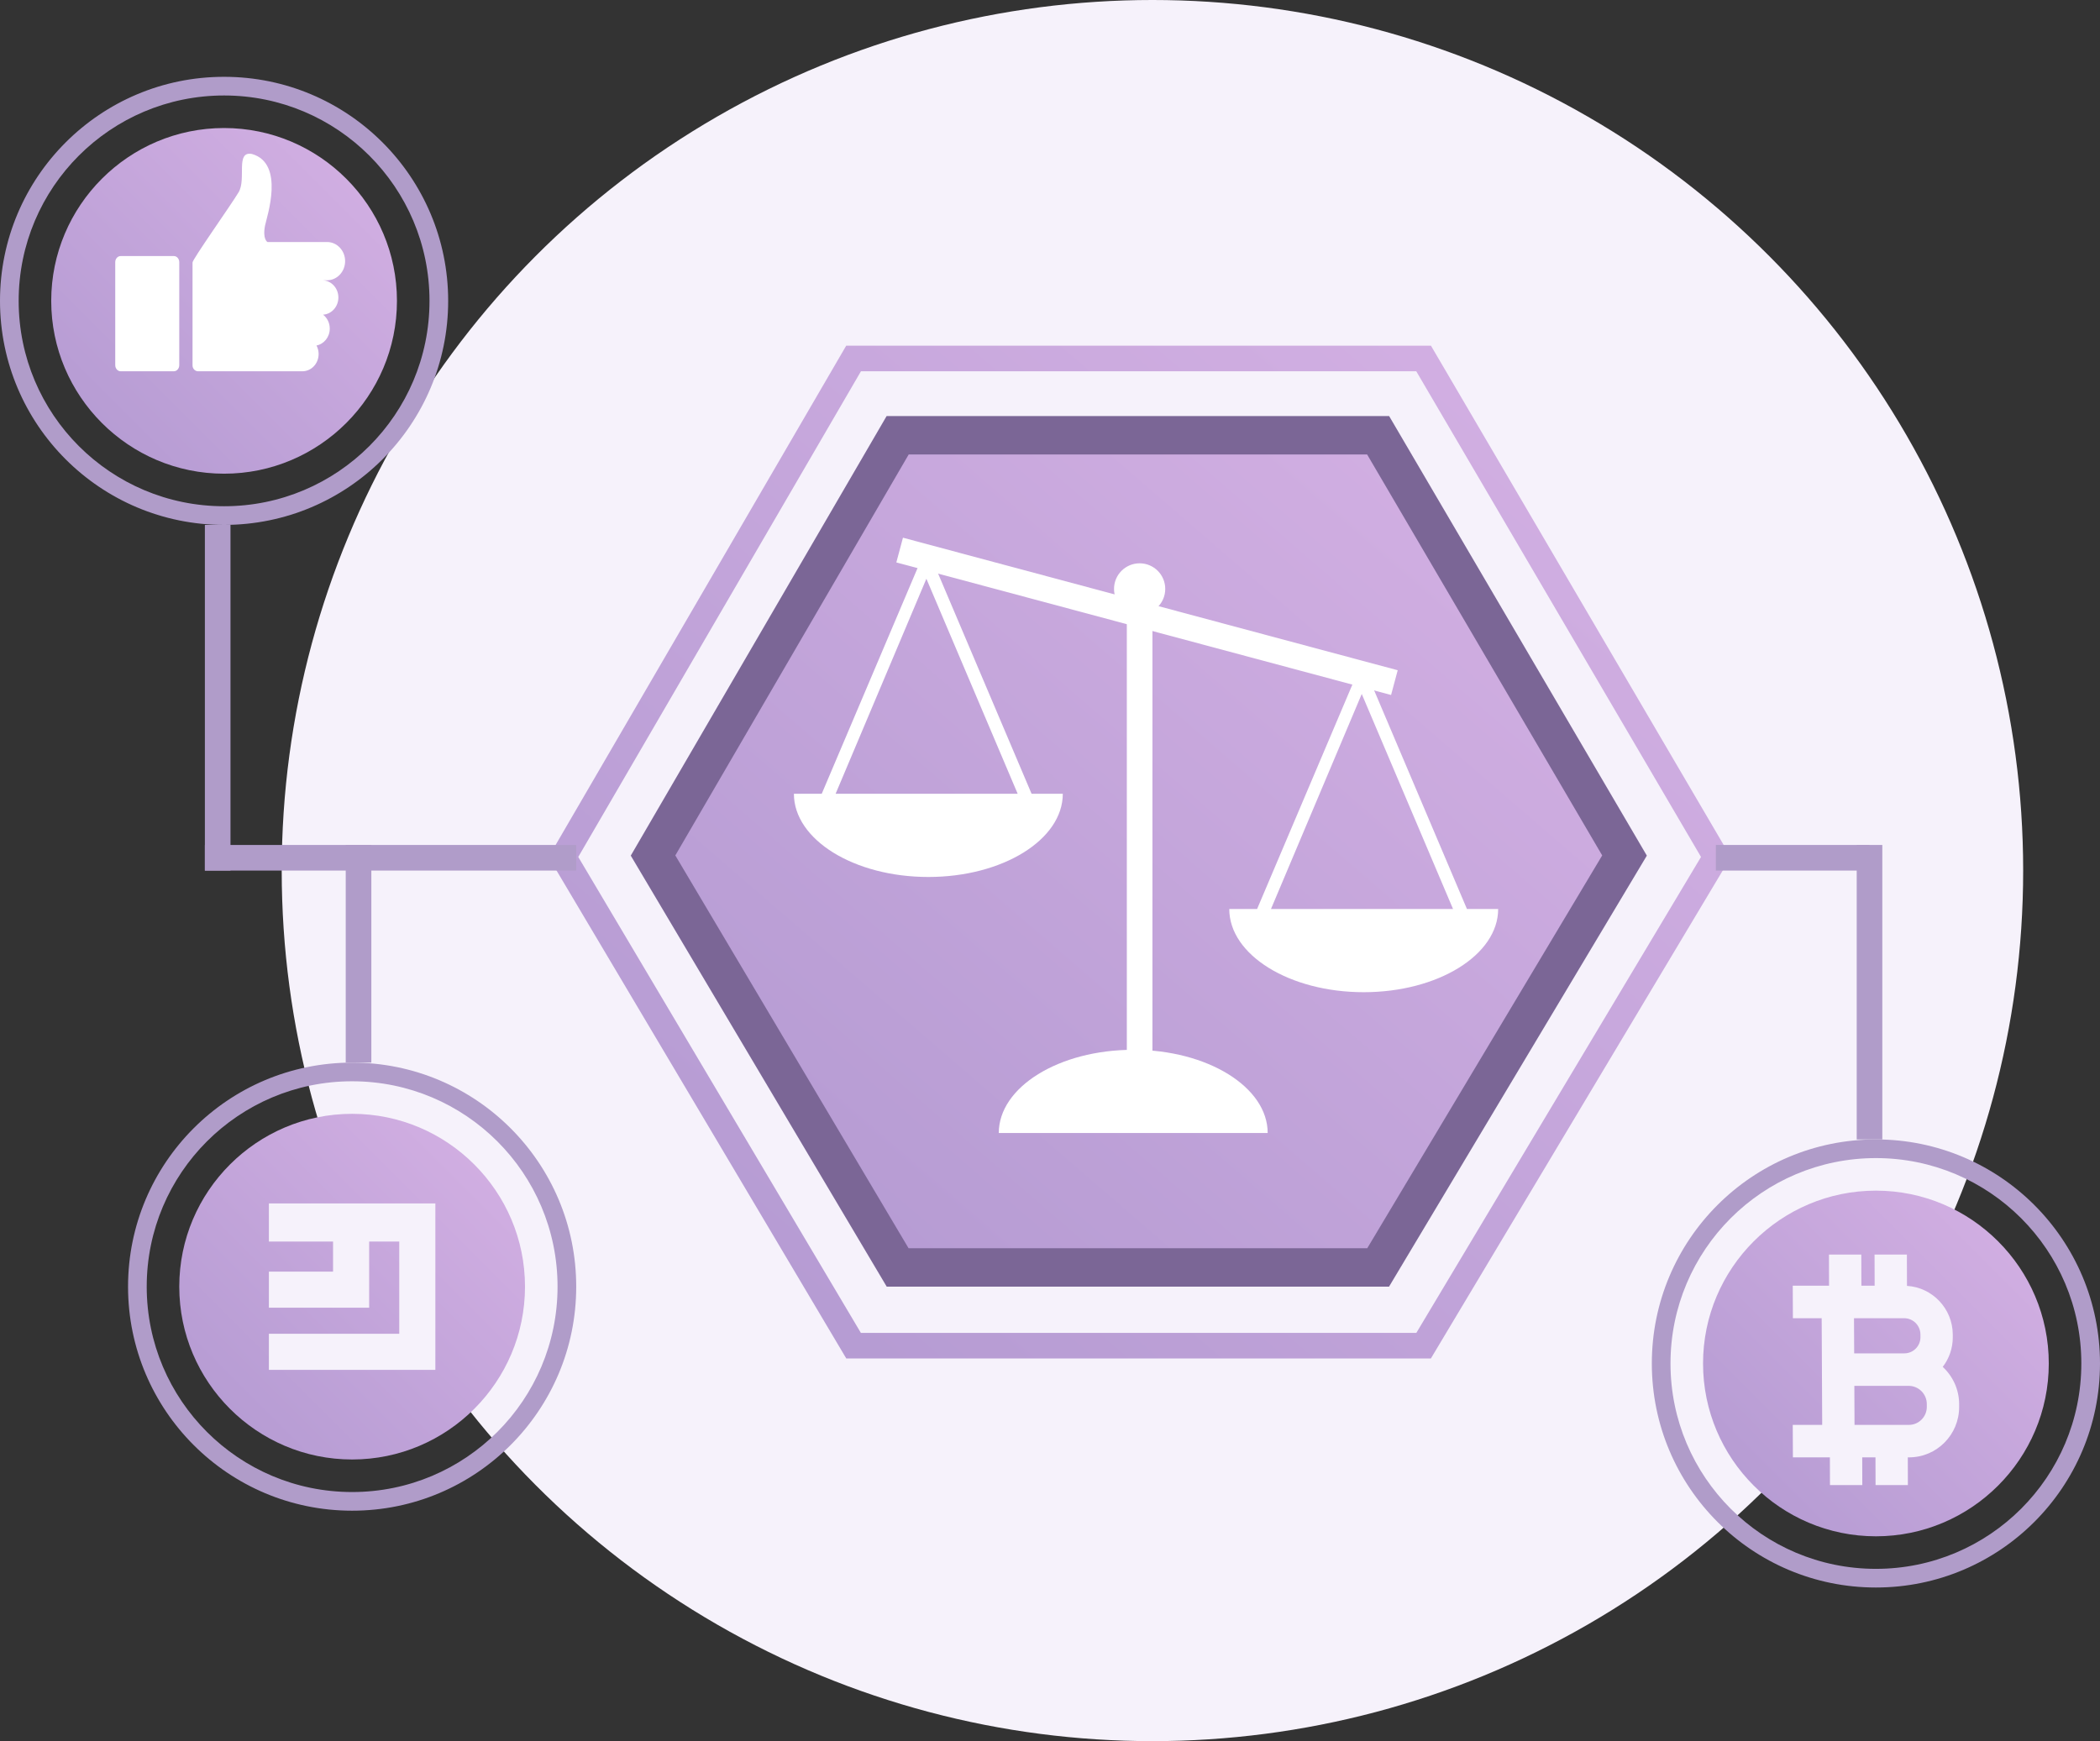<?xml version="1.0" encoding="UTF-8"?>
<svg width="164px" height="136px" viewBox="0 0 164 136" version="1.1" xmlns="http://www.w3.org/2000/svg" xmlns:xlink="http://www.w3.org/1999/xlink">
    <rect x="0" y="0" width="164" height="136" fill="#333333" stroke="none"/>
    <!-- Generator: Sketch 48.2 (47327) - http://www.bohemiancoding.com/sketch -->
    <title>lightweight</title>
    <desc>Created with Sketch.</desc>
    <defs>
        <linearGradient x1="1.507%" y1="98.493%" x2="98.618%" y2="1.382%" id="linearGradient-1">
            <stop stop-color="#B299D1" offset="0%"></stop>
            <stop stop-color="#D5B1E4" offset="100%"></stop>
        </linearGradient>
    </defs>
    <g id="Benefits" stroke="none" stroke-width="1" fill="none" fill-rule="evenodd" transform="translate(-250, -572)">
        <g id="lightweight" transform="translate(250, 572)">
            <circle id="Oval-2" fill="#F6F2FB" cx="90" cy="68" r="68"></circle>
            <g id="Group-18" transform="translate(0, 6)">
                <g id="Group-14" transform="translate(44, 22)">
                    <polygon id="Path-3" stroke="url(#linearGradient-1)" stroke-width="2" points="22.661 0 0 38.941 22.661 77.111 67.177 77.111 90.003 38.941 67.177 0"></polygon>
                    <polygon id="Path-3" stroke="#7B6696" stroke-width="3" fill="url(#linearGradient-1)" points="26.102 6 7 38.825 26.102 71 63.626 71 82.867 38.825 63.626 6"></polygon>
                    <rect id="Rectangle-9" fill="#FFFFFF" x="44" y="20" width="2" height="36"></rect>
                    <circle id="Oval-7" fill="#FFFFFF" cx="45" cy="18" r="2"></circle>
                    <rect id="Rectangle-9" fill="#FFFFFF" transform="translate(45.577, 20.142) rotate(-255) translate(-45.577, -20.142) " x="44.577" y="0.142" width="2" height="40"></rect>
                    <path d="M36.561,34 C37.36,34 38.172,34 39,34 C39,37.59 34.299,40.5 28.5,40.5 C22.701,40.5 18,37.59 18,34 C18.726,34 19.45,34 20.174,34 L27.815,16 L28.854,16 L28.839,16.034 L28.921,16 L36.561,34 Z M35.475,34 L28.346,17.205 L21.258,34 C25.797,34 30.362,34 35.475,34 Z" id="Combined-Shape" fill="#FFFFFF"></path>
                    <path d="M70.561,43 C71.36,43 72.172,43 73,43 C73,46.59 68.299,49.5 62.5,49.5 C56.701,49.5 52,46.59 52,43 C52.726,43 53.45,43 54.174,43 L61.815,25 L62.854,25 L62.839,25.034 L62.921,25 L70.561,43 Z M69.475,43 L62.346,26.205 L55.258,43 C59.797,43 64.362,43 69.475,43 Z" id="Combined-Shape" fill="#FFFFFF"></path>
                    <path d="M44.5,60.5 C50.299,60.5 55,57.59 55,54 C47.121,54 40.666,54 34,54 C34,57.59 38.701,60.5 44.5,60.5 Z" id="Oval-5" fill="#FFFFFF" transform="translate(44.5, 57.25) scale(1, -1) translate(-44.5, -57.25) "></path>
                </g>
                <g id="Group-24" transform="translate(10, 77)">
                    <path d="M17.5,35 C7.835,35 0,27.165 0,17.5 C0,7.835 7.835,0 17.5,0 C27.165,0 35,7.835 35,17.5 C35,27.165 27.165,35 17.5,35 Z M17.5,33.542 C26.36,33.542 33.542,26.36 33.542,17.5 C33.542,8.64 26.36,1.458 17.5,1.458 C8.64,1.458 1.458,8.64 1.458,17.5 C1.458,26.36 8.64,33.542 17.5,33.542 Z" id="Oval-3" fill="#B09CC9" fill-rule="nonzero"></path>
                    <path d="M17.5,4 C10.057,4 4,10.057 4,17.5 C4,24.945 10.057,31 17.5,31 C24.943,31 31,24.945 31,17.5 C31,10.057 24.943,4 17.5,4" id="Fill-385" fill="url(#linearGradient-1)"></path>
                    <polygon id="Fill-2" fill="#F6F2FB" points="11 13.977 16.01 13.977 16.01 16.326 11 16.326 11 19.144 18.83 19.144 18.83 13.977 21.18 13.977 21.18 21.18 11 21.18 11 24 24 24 24 11 11 11"></polygon>
                </g>
                <g id="Group-24">
                    <path d="M17.5,35 C7.835,35 0,27.165 0,17.5 C0,7.835 7.835,0 17.5,0 C27.165,0 35,7.835 35,17.5 C35,27.165 27.165,35 17.5,35 Z M17.5,33.542 C26.36,33.542 33.542,26.36 33.542,17.5 C33.542,8.64 26.36,1.458 17.5,1.458 C8.64,1.458 1.458,8.64 1.458,17.5 C1.458,26.36 8.64,33.542 17.5,33.542 Z" id="Oval-3" fill="#B09CC9" fill-rule="nonzero"></path>
                    <path d="M17.5,4 C10.057,4 4,10.057 4,17.5 C4,24.945 10.057,31 17.5,31 C24.943,31 31,24.945 31,17.5 C31,10.057 24.943,4 17.5,4" id="Fill-385" fill="url(#linearGradient-1)"></path>
                    <g id="Page-1" transform="translate(9, 6)" fill="#FFFFFF">
                        <path d="M17.952,8.398 C17.952,7.573 17.321,6.904 16.541,6.904 L12.745,6.904 L11.887,6.904 C11.887,6.904 11.484,6.686 11.703,5.6 C11.831,4.962 13.267,0.766 10.677,0.027 C9.368,-0.225 10.255,1.986 9.634,3.018 C9.014,4.05 6.036,8.249 6.036,8.502 L6.036,16.542 C6.036,16.795 6.23,17 6.469,17 L9.577,17 L14.011,17 L14.614,17 C15.315,17 15.883,16.398 15.883,15.655 C15.883,15.412 15.822,15.185 15.716,14.988 C16.306,14.872 16.753,14.325 16.753,13.666 C16.753,13.219 16.548,12.824 16.231,12.579 C16.897,12.538 17.426,11.953 17.426,11.237 C17.426,10.494 16.857,9.892 16.156,9.892 L16.541,9.892 C17.321,9.892 17.952,9.223 17.952,8.398" id="Fill-1"></path>
                        <path d="M4.577,8 L0.423,8 C0.189,8 0,8.215 0,8.479 L0,16.521 C0,16.786 0.189,17 0.423,17 L4.577,17 C4.811,17 5,16.786 5,16.521 L5,8.479 C5,8.215 4.811,8 4.577,8" id="Fill-4"></path>
                    </g>
                </g>
                <rect id="Rectangle-11" fill="#B09CC9" x="27" y="60" width="2" height="17"></rect>
                <rect id="Rectangle-11" fill="#B09CC9" x="16" y="35" width="2" height="27"></rect>
                <rect id="Rectangle-11" fill="#B09CC9" x="145" y="60" width="2" height="23"></rect>
                <rect id="Rectangle-11" fill="#B09CC9" transform="translate(30.5, 61) rotate(-270) translate(-30.5, -61) " x="29.5" y="46.5" width="2" height="29"></rect>
                <rect id="Rectangle-11" fill="#B09CC9" transform="translate(140, 61) rotate(-270) translate(-140, -61) " x="139" y="55" width="2" height="12"></rect>
                <g id="Group-24" transform="translate(129, 83)">
                    <path d="M17.5,35 C7.835,35 0,27.165 0,17.5 C0,7.835 7.835,0 17.5,0 C27.165,0 35,7.835 35,17.5 C35,27.165 27.165,35 17.5,35 Z M17.5,33.542 C26.36,33.542 33.542,26.36 33.542,17.5 C33.542,8.64 26.36,1.458 17.5,1.458 C8.64,1.458 1.458,8.64 1.458,17.5 C1.458,26.36 8.64,33.542 17.5,33.542 Z" id="Oval-3" fill="#B09CC9" fill-rule="nonzero"></path>
                    <path d="M17.5,4 C10.057,4 4,10.057 4,17.5 C4,24.945 10.057,31 17.5,31 C24.943,31 31,24.945 31,17.5 C31,10.057 24.943,4 17.5,4" id="Fill-385" fill="url(#linearGradient-1)"></path>
                    <g id="Page-1" transform="translate(11, 8)" fill="#F6F2FB">
                        <path d="M4.789,5.965 L4.803,8.71 L8.721,8.71 C9.417,8.71 9.981,8.141 9.978,7.442 L9.977,7.233 C9.973,6.534 9.404,5.965 8.708,5.965 L5.326,5.965 L4.789,5.965 M10.475,12.883 L10.474,12.662 C10.47,11.882 9.836,11.249 9.06,11.249 L8.734,11.249 L4.815,11.249 L4.83,14.297 L5.366,14.297 L9.074,14.297 C9.851,14.297 10.479,13.662 10.475,12.883 M12.999,12.662 L13,12.883 C13.011,15.061 11.255,16.834 9.087,16.834 L8.991,16.834 L8.996,18.999 L6.472,18.999 L6.466,16.834 L5.431,16.834 L5.437,18.999 L2.912,18.999 L2.906,16.834 L2.317,16.834 L0.017,16.834 L0.005,14.297 L2.305,14.297 L2.29,11.249 L2.278,8.71 L2.264,5.965 L0.017,5.965 L0.005,3.427 L2.252,3.427 L2.841,3.427 L2.834,0.992 L5.359,0.992 L5.366,3.427 L6.401,3.427 L6.394,0.992 L8.919,0.992 L8.926,3.439 C10.908,3.56 12.492,5.213 12.502,7.233 L12.503,7.442 C12.507,8.318 12.212,9.123 11.719,9.767 C12.499,10.489 12.993,11.518 12.999,12.662 Z" id="Fill-1"></path>
                    </g>
                </g>
            </g>
        </g>
    </g>
</svg>